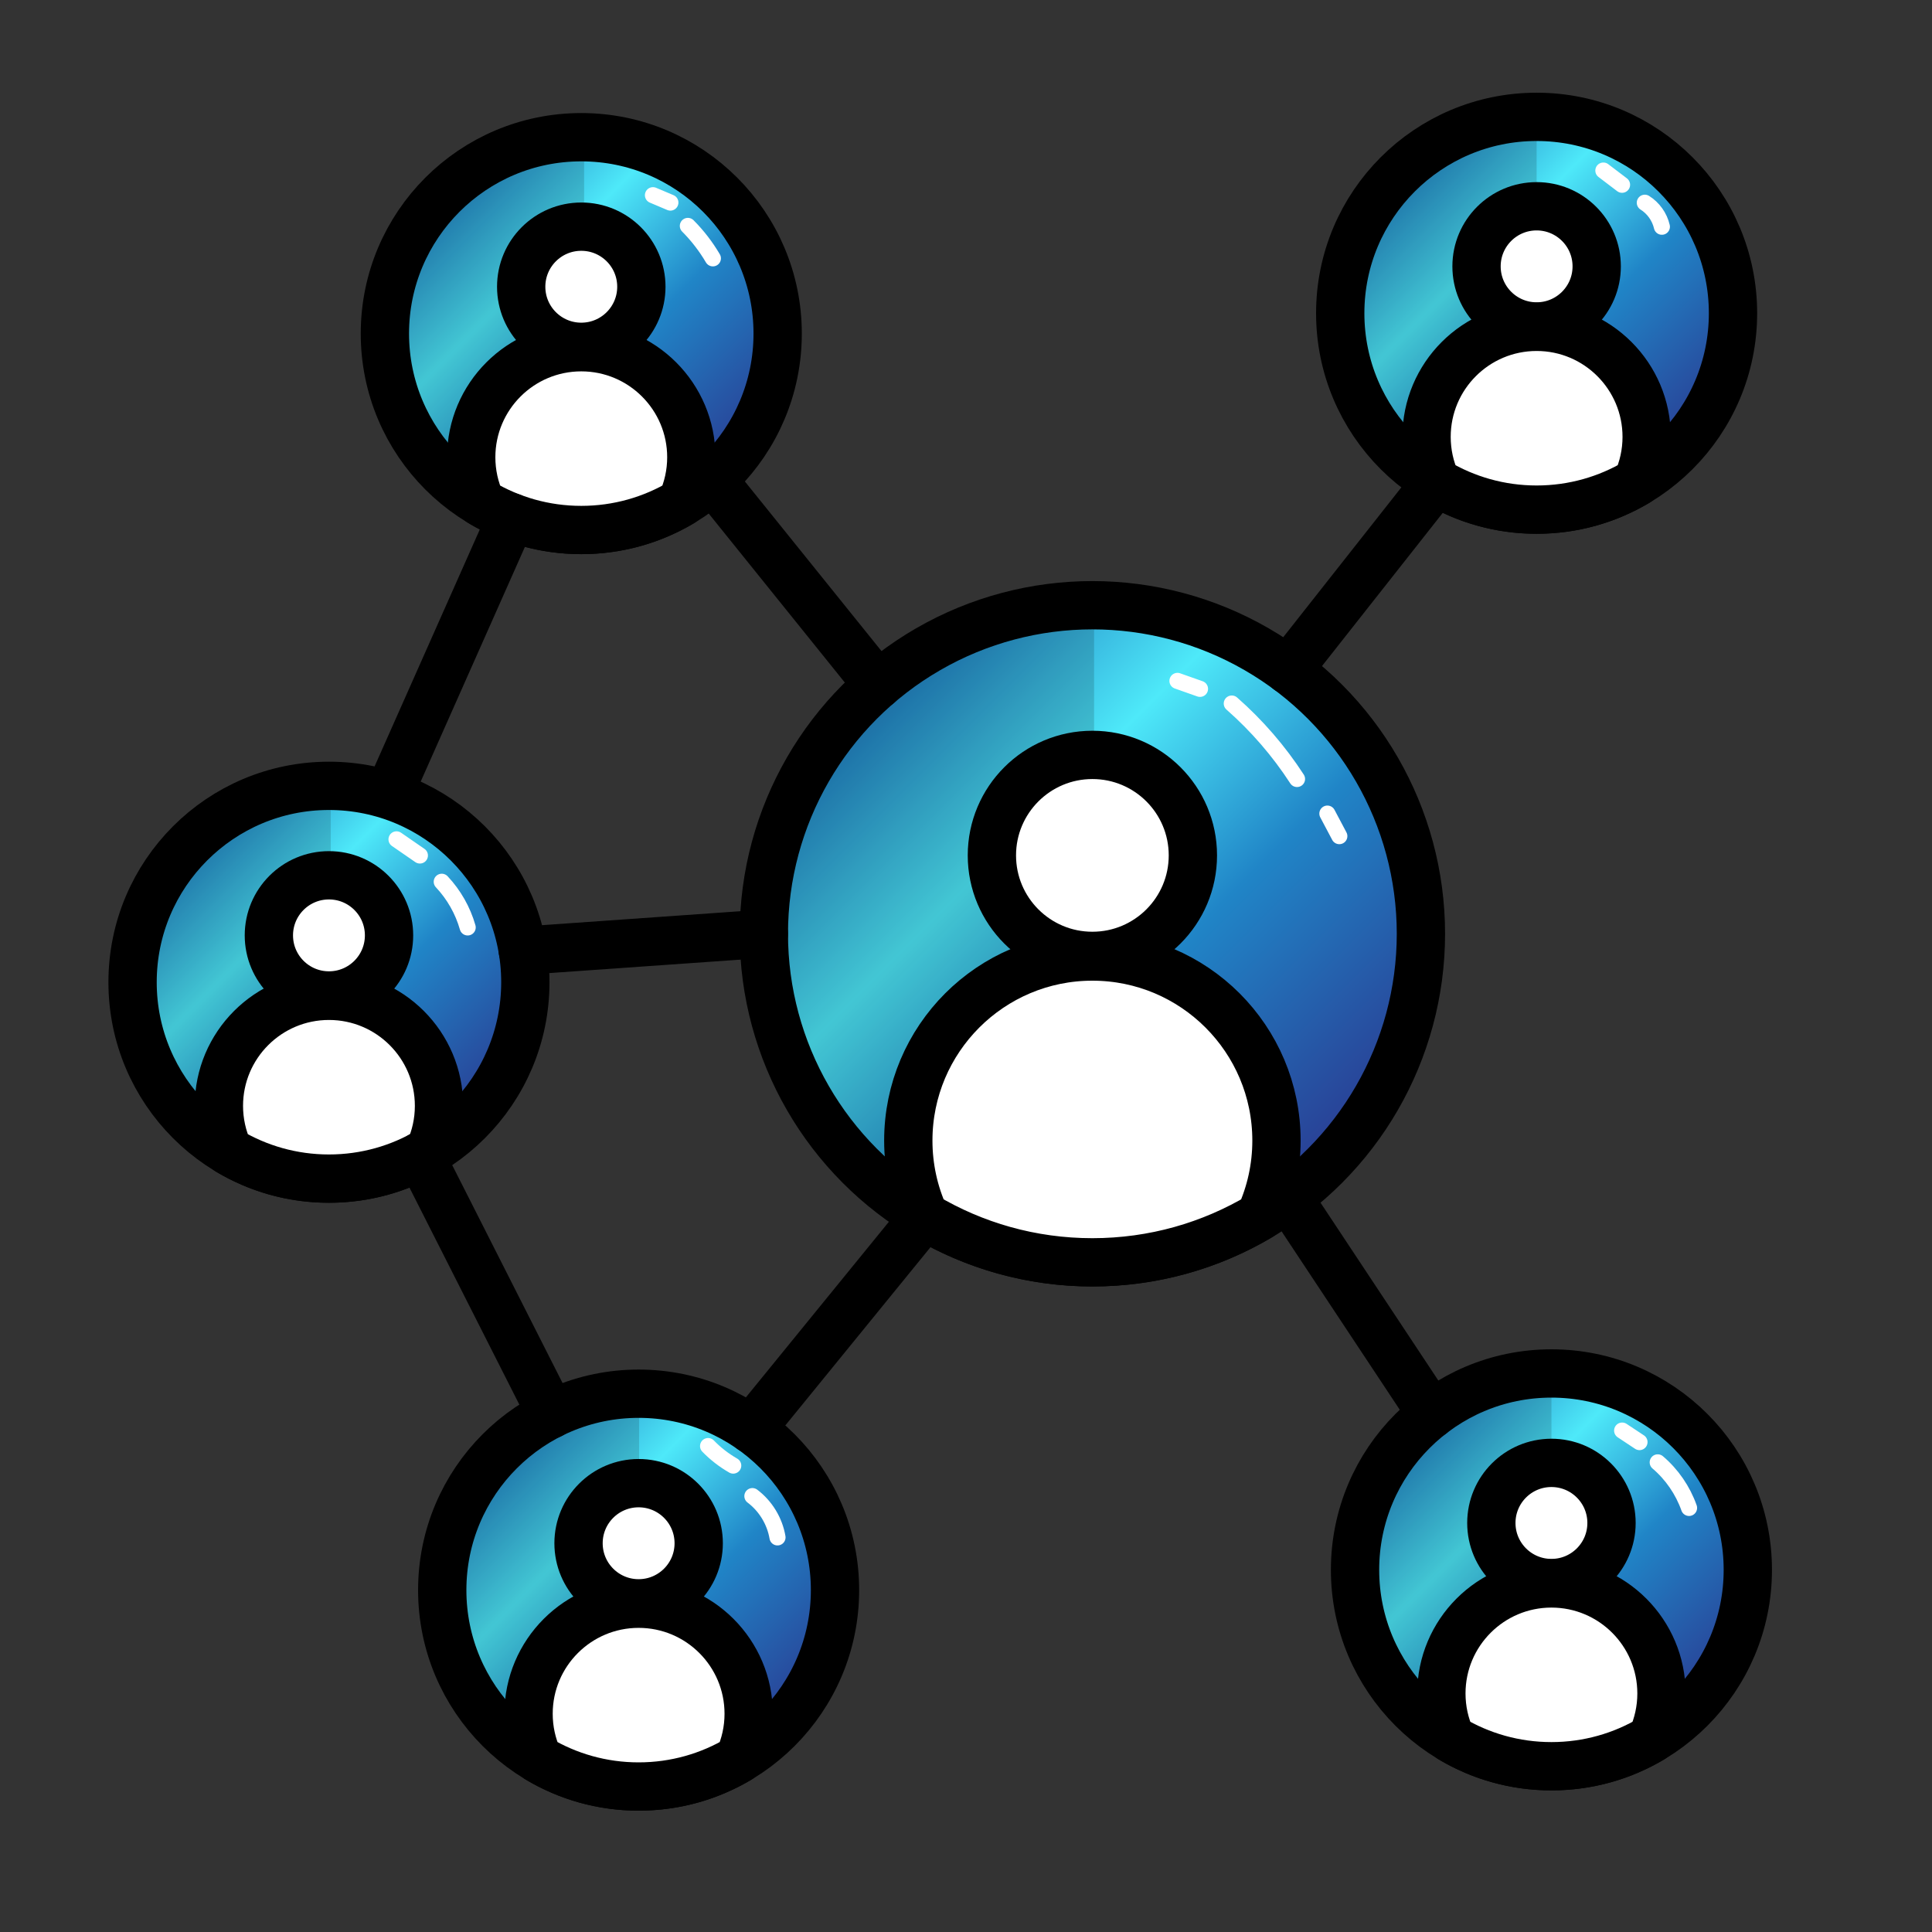 <?xml version="1.0" encoding="UTF-8"?><svg xmlns="http://www.w3.org/2000/svg" xmlns:xlink="http://www.w3.org/1999/xlink" viewBox="0 0 600 600"><rect x="0" y="0" width="600" height="600" fill="#333333" stroke="none"/><defs><linearGradient id="Unbenannter_Verlauf_21" x1="267.42" y1="217.59" x2="413.23" y2="363.41" gradientUnits="userSpaceOnUse"><stop offset="0" stop-color="#974619"/><stop offset=".08" stop-color="#b26f49"/><stop offset=".18" stop-color="#d7a58a"/><stop offset=".26" stop-color="#efc7b2"/><stop offset=".3" stop-color="#f8d5c2"/><stop offset=".34" stop-color="#e9c3b0"/><stop offset=".47" stop-color="#b98a74"/><stop offset=".57" stop-color="#966049"/><stop offset=".66" stop-color="#81462e"/><stop offset=".71" stop-color="#793d25"/><stop offset="1" stop-color="#6d3119"/></linearGradient><linearGradient id="Unbenannter_Verlauf_21-2" x1="57.06" y1="259.94" x2="147.26" y2="350.14" xlink:href="#Unbenannter_Verlauf_21"/><linearGradient id="Unbenannter_Verlauf_21-3" x1="153.23" y1="448.72" x2="243.43" y2="538.92" xlink:href="#Unbenannter_Verlauf_21"/><linearGradient id="Unbenannter_Verlauf_21-4" x1="135.43" y1="58.5" x2="225.62" y2="148.7" xlink:href="#Unbenannter_Verlauf_21"/><linearGradient id="Unbenannter_Verlauf_21-5" x1="436.71" y1="442.43" x2="526.91" y2="532.63" xlink:href="#Unbenannter_Verlauf_21"/><linearGradient id="Unbenannter_Verlauf_21-6" x1="432.11" y1="52.18" x2="522.3" y2="142.38" xlink:href="#Unbenannter_Verlauf_21"/><linearGradient id="Unbenannter_Verlauf_18" x1="267.42" y1="217.59" x2="413.23" y2="363.41" gradientUnits="userSpaceOnUse"><stop offset="0" stop-color="#9a9b9f"/><stop offset=".31" stop-color="#fefefe"/><stop offset=".38" stop-color="#e0e0e1"/><stop offset=".47" stop-color="#c1c1c3"/><stop offset=".54" stop-color="#adaeb0"/><stop offset=".6" stop-color="#a7a8aa"/><stop offset=".72" stop-color="#abacae"/><stop offset=".86" stop-color="#b8b9bb"/><stop offset="1" stop-color="#cdced0"/></linearGradient><linearGradient id="Unbenannter_Verlauf_18-2" x1="57.06" y1="259.94" x2="147.26" y2="350.14" xlink:href="#Unbenannter_Verlauf_18"/><linearGradient id="Unbenannter_Verlauf_18-3" x1="153.23" y1="448.72" x2="243.43" y2="538.92" xlink:href="#Unbenannter_Verlauf_18"/><linearGradient id="Unbenannter_Verlauf_18-4" x1="135.43" y1="58.5" x2="225.62" y2="148.7" xlink:href="#Unbenannter_Verlauf_18"/><linearGradient id="Unbenannter_Verlauf_18-5" x1="436.71" y1="442.43" x2="526.91" y2="532.63" xlink:href="#Unbenannter_Verlauf_18"/><linearGradient id="Unbenannter_Verlauf_18-6" x1="432.11" y1="52.18" x2="522.3" y2="142.38" xlink:href="#Unbenannter_Verlauf_18"/><linearGradient id="Neues_Verlaufsfeld_1" x1="267.42" y1="217.59" x2="413.23" y2="363.41" gradientUnits="userSpaceOnUse"><stop offset="0" stop-color="#a36d0a"/><stop offset=".31" stop-color="#f8fb9f"/><stop offset=".6" stop-color="#cf9618"/><stop offset="1" stop-color="#a16705"/></linearGradient><linearGradient id="Neues_Verlaufsfeld_1-2" x1="57.06" y1="259.94" x2="147.26" y2="350.14" xlink:href="#Neues_Verlaufsfeld_1"/><linearGradient id="Neues_Verlaufsfeld_1-3" x1="153.23" y1="448.72" x2="243.43" y2="538.92" xlink:href="#Neues_Verlaufsfeld_1"/><linearGradient id="Neues_Verlaufsfeld_1-4" x1="135.43" y1="58.5" x2="225.62" y2="148.7" xlink:href="#Neues_Verlaufsfeld_1"/><linearGradient id="Neues_Verlaufsfeld_1-5" x1="436.71" y1="442.43" x2="526.91" y2="532.63" xlink:href="#Neues_Verlaufsfeld_1"/><linearGradient id="Neues_Verlaufsfeld_1-6" x1="432.11" y1="52.18" x2="522.3" y2="142.38" xlink:href="#Neues_Verlaufsfeld_1"/><linearGradient id="Unbenannter_Verlauf_24" x1="267.42" y1="217.59" x2="413.23" y2="363.41" gradientUnits="userSpaceOnUse"><stop offset="0" stop-color="#1d7abf"/><stop offset=".31" stop-color="#4ee9f9"/><stop offset=".6" stop-color="#2085c7"/><stop offset="1" stop-color="#2a3b92"/></linearGradient><linearGradient id="Unbenannter_Verlauf_24-2" x1="57.06" y1="259.94" x2="147.26" y2="350.14" xlink:href="#Unbenannter_Verlauf_24"/><linearGradient id="Unbenannter_Verlauf_24-3" x1="153.23" y1="448.72" x2="243.43" y2="538.92" xlink:href="#Unbenannter_Verlauf_24"/><linearGradient id="Unbenannter_Verlauf_24-4" x1="135.43" y1="58.5" x2="225.62" y2="148.7" xlink:href="#Unbenannter_Verlauf_24"/><linearGradient id="Unbenannter_Verlauf_24-5" x1="436.71" y1="442.43" x2="526.91" y2="532.63" xlink:href="#Unbenannter_Verlauf_24"/><linearGradient id="Unbenannter_Verlauf_24-6" x1="432.11" y1="52.18" x2="522.3" y2="142.38" xlink:href="#Unbenannter_Verlauf_24"/></defs><g id="lvl-1"><circle cx="340.32" cy="290.5" r="103.1" style="fill:url(#Unbenannter_Verlauf_21);"/><circle cx="102.16" cy="305.04" r="63.78" style="fill:url(#Unbenannter_Verlauf_21-2);"/><circle cx="198.33" cy="493.82" r="63.78" style="fill:url(#Unbenannter_Verlauf_21-3);"/><circle cx="180.52" cy="103.6" r="63.78" style="fill:url(#Unbenannter_Verlauf_21-4);"/><circle cx="481.81" cy="487.53" r="63.78" style="fill:url(#Unbenannter_Verlauf_21-5);"/><circle cx="477.21" cy="97.28" r="63.78" style="fill:url(#Unbenannter_Verlauf_21-6);"/></g><g id="lvl-2"><circle cx="340.32" cy="290.5" r="103.1" style="fill:url(#Unbenannter_Verlauf_18);"/><circle cx="102.16" cy="305.04" r="63.78" style="fill:url(#Unbenannter_Verlauf_18-2);"/><circle cx="198.33" cy="493.82" r="63.78" style="fill:url(#Unbenannter_Verlauf_18-3);"/><circle cx="180.52" cy="103.6" r="63.78" style="fill:url(#Unbenannter_Verlauf_18-4);"/><circle cx="481.81" cy="487.53" r="63.78" style="fill:url(#Unbenannter_Verlauf_18-5);"/><circle cx="477.21" cy="97.28" r="63.78" style="fill:url(#Unbenannter_Verlauf_18-6);"/></g><g id="lvl-3"><circle cx="340.32" cy="290.5" r="103.1" style="fill:url(#Neues_Verlaufsfeld_1);"/><circle cx="102.16" cy="305.04" r="63.78" style="fill:url(#Neues_Verlaufsfeld_1-2);"/><circle cx="198.33" cy="493.82" r="63.78" style="fill:url(#Neues_Verlaufsfeld_1-3);"/><circle cx="180.52" cy="103.6" r="63.78" style="fill:url(#Neues_Verlaufsfeld_1-4);"/><circle cx="481.81" cy="487.53" r="63.78" style="fill:url(#Neues_Verlaufsfeld_1-5);"/><circle cx="477.21" cy="97.28" r="63.78" style="fill:url(#Neues_Verlaufsfeld_1-6);"/></g><g id="lvl-max"><circle cx="340.32" cy="290.5" r="103.1" style="fill:url(#Unbenannter_Verlauf_24);"/><circle cx="102.16" cy="305.04" r="63.78" style="fill:url(#Unbenannter_Verlauf_24-2);"/><circle cx="198.33" cy="493.82" r="63.78" style="fill:url(#Unbenannter_Verlauf_24-3);"/><circle cx="180.52" cy="103.6" r="63.78" style="fill:url(#Unbenannter_Verlauf_24-4);"/><circle cx="481.81" cy="487.53" r="63.78" style="fill:url(#Unbenannter_Verlauf_24-5);"/><circle cx="477.21" cy="97.28" r="63.78" style="fill:url(#Unbenannter_Verlauf_24-6);"/></g><g id="icons"><g><g style="opacity:.15;"><path d="m339.78,187.4c-.18,0-.35,0-.53,0-56.35,0-102.03,45.68-102.03,102.03s45.68,102.03,102.03,102.03c.18,0,.35,0,.53,0v-204.05Z"/></g><g style="opacity:.15;"><path d="m102.71,244.63c-33.69,0-60.99,27.31-60.99,60.99s27.31,60.99,60.99,60.99v-121.99Z"/></g><g style="opacity:.15;"><path d="m198.48,432.83c-33.69,0-60.99,27.31-60.99,60.99s27.31,60.99,60.99,60.99v-121.99Z"/></g><g style="opacity:.15;"><path d="m481.81,426.53c-33.69,0-60.99,27.31-60.99,60.99s27.31,60.99,60.99,60.99v-121.99Z"/></g><g><circle cx="477.21" cy="97.28" r="60.99" style="fill:none; stroke:#000; stroke-linecap:round; stroke-linejoin:round; stroke-width:15px;"/><g style="opacity:.15;"><path d="m477.21,36.28c-33.69,0-60.99,27.31-60.99,60.99s27.31,60.99,60.99,60.99V36.28Z"/></g><circle cx="477.21" cy="82.72" r="18.66" style="fill:#fff; stroke:#000; stroke-linecap:round; stroke-linejoin:round; stroke-width:15px;"/><path d="m477.21,101.5c-18.87,0-34.18,15.3-34.18,34.18,0,5,1.08,9.75,3.02,14.03,9.12,5.43,19.77,8.56,31.16,8.56s22.04-3.13,31.16-8.56c1.93-4.28,3.02-9.03,3.02-14.03,0-18.87-15.3-34.18-34.18-34.18Z" style="fill:#fff; stroke:#000; stroke-linecap:round; stroke-linejoin:round; stroke-width:15px;"/></g><circle cx="102.16" cy="305.04" r="60.99" style="fill:none; stroke:#000; stroke-linecap:round; stroke-linejoin:round; stroke-width:15px;"/><circle cx="102.16" cy="290.49" r="18.66" style="fill:#fff; stroke:#000; stroke-linecap:round; stroke-linejoin:round; stroke-width:15px;"/><path d="m102.16,309.26c-18.87,0-34.18,15.3-34.18,34.18,0,5,1.08,9.75,3.02,14.03,9.12,5.43,19.77,8.56,31.16,8.56s22.04-3.13,31.16-8.56c1.93-4.28,3.02-9.03,3.02-14.03,0-18.87-15.3-34.18-34.18-34.18Z" style="fill:#fff; stroke:#000; stroke-linecap:round; stroke-linejoin:round; stroke-width:15px;"/><circle cx="198.33" cy="493.82" r="60.99" style="fill:none; stroke:#000; stroke-linecap:round; stroke-linejoin:round; stroke-width:15px;"/><circle cx="198.33" cy="479.27" r="18.66" style="fill:#fff; stroke:#000; stroke-linecap:round; stroke-linejoin:round; stroke-width:15px;"/><path d="m198.33,498.05c-18.87,0-34.18,15.3-34.18,34.18,0,5,1.08,9.75,3.02,14.03,9.12,5.43,19.77,8.56,31.16,8.56s22.04-3.13,31.16-8.56c1.93-4.28,3.02-9.03,3.02-14.03,0-18.87-15.3-34.18-34.18-34.18Z" style="fill:#fff; stroke:#000; stroke-linecap:round; stroke-linejoin:round; stroke-width:15px;"/><g style="opacity:.15;"><path d="m181.4,42.61c-33.69,0-60.99,27.31-60.99,60.99s27.31,60.99,60.99,60.99V42.61Z"/></g><circle cx="180.52" cy="103.6" r="60.99" style="fill:none; stroke:#000; stroke-linecap:round; stroke-linejoin:round; stroke-width:15px;"/><circle cx="180.52" cy="89.05" r="18.66" style="fill:#fff; stroke:#000; stroke-linecap:round; stroke-linejoin:round; stroke-width:15px;"/><path d="m180.52,107.83c-18.87,0-34.18,15.3-34.18,34.18,0,5,1.08,9.75,3.02,14.03,9.12,5.43,19.77,8.56,31.16,8.56s22.04-3.13,31.16-8.56c1.93-4.28,3.02-9.03,3.02-14.03,0-18.87-15.3-34.18-34.18-34.18Z" style="fill:#fff; stroke:#000; stroke-linecap:round; stroke-linejoin:round; stroke-width:15px;"/><circle cx="481.81" cy="487.53" r="60.99" style="fill:none; stroke:#000; stroke-linecap:round; stroke-linejoin:round; stroke-width:15px;"/><circle cx="481.81" cy="472.97" r="18.66" style="fill:#fff; stroke:#000; stroke-linecap:round; stroke-linejoin:round; stroke-width:15px;"/><path d="m481.81,491.75c-18.87,0-34.18,15.3-34.18,34.18,0,5,1.08,9.75,3.02,14.03,9.12,5.43,19.77,8.56,31.16,8.56s22.04-3.13,31.16-8.56c1.93-4.28,3.02-9.03,3.02-14.03,0-18.87-15.3-34.18-34.18-34.18Z" style="fill:#fff; stroke:#000; stroke-linecap:round; stroke-linejoin:round; stroke-width:15px;"/><g><circle cx="339.25" cy="289.99" r="102.03" style="fill:none; stroke:#000; stroke-linecap:round; stroke-linejoin:round; stroke-width:15px;"/><circle cx="339.25" cy="265.65" r="31.21" style="fill:#fff; stroke:#000; stroke-linecap:round; stroke-linejoin:round; stroke-width:15px;"/><path d="m339.25,297.06c-31.57,0-57.17,25.6-57.17,57.17,0,8.37,1.81,16.31,5.05,23.48,15.26,9.09,33.08,14.32,52.12,14.32s36.87-5.23,52.12-14.32c3.23-7.16,5.05-15.11,5.05-23.48,0-31.57-25.6-57.17-57.17-57.17Z" style="fill:#fff; stroke:#000; stroke-linecap:round; stroke-linejoin:round; stroke-width:15px;"/></g><line x1="400.06" y1="208.05" x2="446.05" y2="149.71" style="fill:none; stroke:#000; stroke-linecap:round; stroke-linejoin:round; stroke-width:15px;"/><line x1="221.85" y1="149.71" x2="272.61" y2="212.73" style="fill:none; stroke:#000; stroke-linecap:round; stroke-linejoin:round; stroke-width:15px;"/><line x1="233.28" y1="443.83" x2="287.13" y2="377.71" style="fill:none; stroke:#000; stroke-linecap:round; stroke-linejoin:round; stroke-width:15px;"/><line x1="444.62" y1="439.19" x2="400.06" y2="371.93" style="fill:none; stroke:#000; stroke-linecap:round; stroke-linejoin:round; stroke-width:15px;"/><line x1="162.37" y1="295.26" x2="237.22" y2="289.99" style="fill:none; stroke:#000; stroke-linecap:round; stroke-linejoin:round; stroke-width:15px;"/><line x1="121.6" y1="244.63" x2="158.89" y2="160.65" style="fill:none; stroke:#000; stroke-linecap:round; stroke-linejoin:round; stroke-width:15px;"/><line x1="130.59" y1="358.99" x2="171.2" y2="439.19" style="fill:none; stroke:#000; stroke-linecap:round; stroke-linejoin:round; stroke-width:15px;"/></g></g><g id="highlights"><path d="m365.67,211.46l7,2.47" style="fill:none; stroke:#fff; stroke-linecap:round; stroke-linejoin:round; stroke-width:5px;"/><path d="m382.54,218.49c7.78,6.83,14.62,14.74,20.26,23.43" style="fill:none; stroke:#fff; stroke-linecap:round; stroke-linejoin:round; stroke-width:5px;"/><path d="m412.23,252.67l3.71,7" style="fill:none; stroke:#fff; stroke-linecap:round; stroke-linejoin:round; stroke-width:5px;"/><path d="m497.94,52.97l5.8,4.41" style="fill:none; stroke:#fff; stroke-linecap:round; stroke-linejoin:round; stroke-width:5px;"/><path d="m510.81,62.96c2.65,1.66,4.6,4.4,5.3,7.45" style="fill:none; stroke:#fff; stroke-linecap:round; stroke-linejoin:round; stroke-width:5px;"/><path d="m202.78,60.62l5.41,2.29" style="fill:none; stroke:#fff; stroke-linecap:round; stroke-linejoin:round; stroke-width:5px;"/><path d="m213.62,70.16c3,3.01,5.61,6.4,7.77,10.07" style="fill:none; stroke:#fff; stroke-linecap:round; stroke-linejoin:round; stroke-width:5px;"/><path d="m123.14,260.67l7.26,5.01" style="fill:none; stroke:#fff; stroke-linecap:round; stroke-linejoin:round; stroke-width:5px;"/><path d="m137.19,273.84c3.76,4,6.55,8.9,8.05,14.18" style="fill:none; stroke:#fff; stroke-linecap:round; stroke-linejoin:round; stroke-width:5px;"/><path d="m219.9,449.09c2.3,2.37,4.94,4.42,7.81,6.06" style="fill:none; stroke:#fff; stroke-linecap:round; stroke-linejoin:round; stroke-width:5px;"/><path d="m233.66,464.63c4.1,3.08,6.95,7.77,7.8,12.82" style="fill:none; stroke:#fff; stroke-linecap:round; stroke-linejoin:round; stroke-width:5px;"/><path d="m503.77,444.28l5.39,3.57" style="fill:none; stroke:#fff; stroke-linecap:round; stroke-linejoin:round; stroke-width:5px;"/><path d="m514.82,454.15c4.41,3.75,7.8,8.69,9.73,14.15" style="fill:none; stroke:#fff; stroke-linecap:round; stroke-linejoin:round; stroke-width:5px;"/></g></svg>